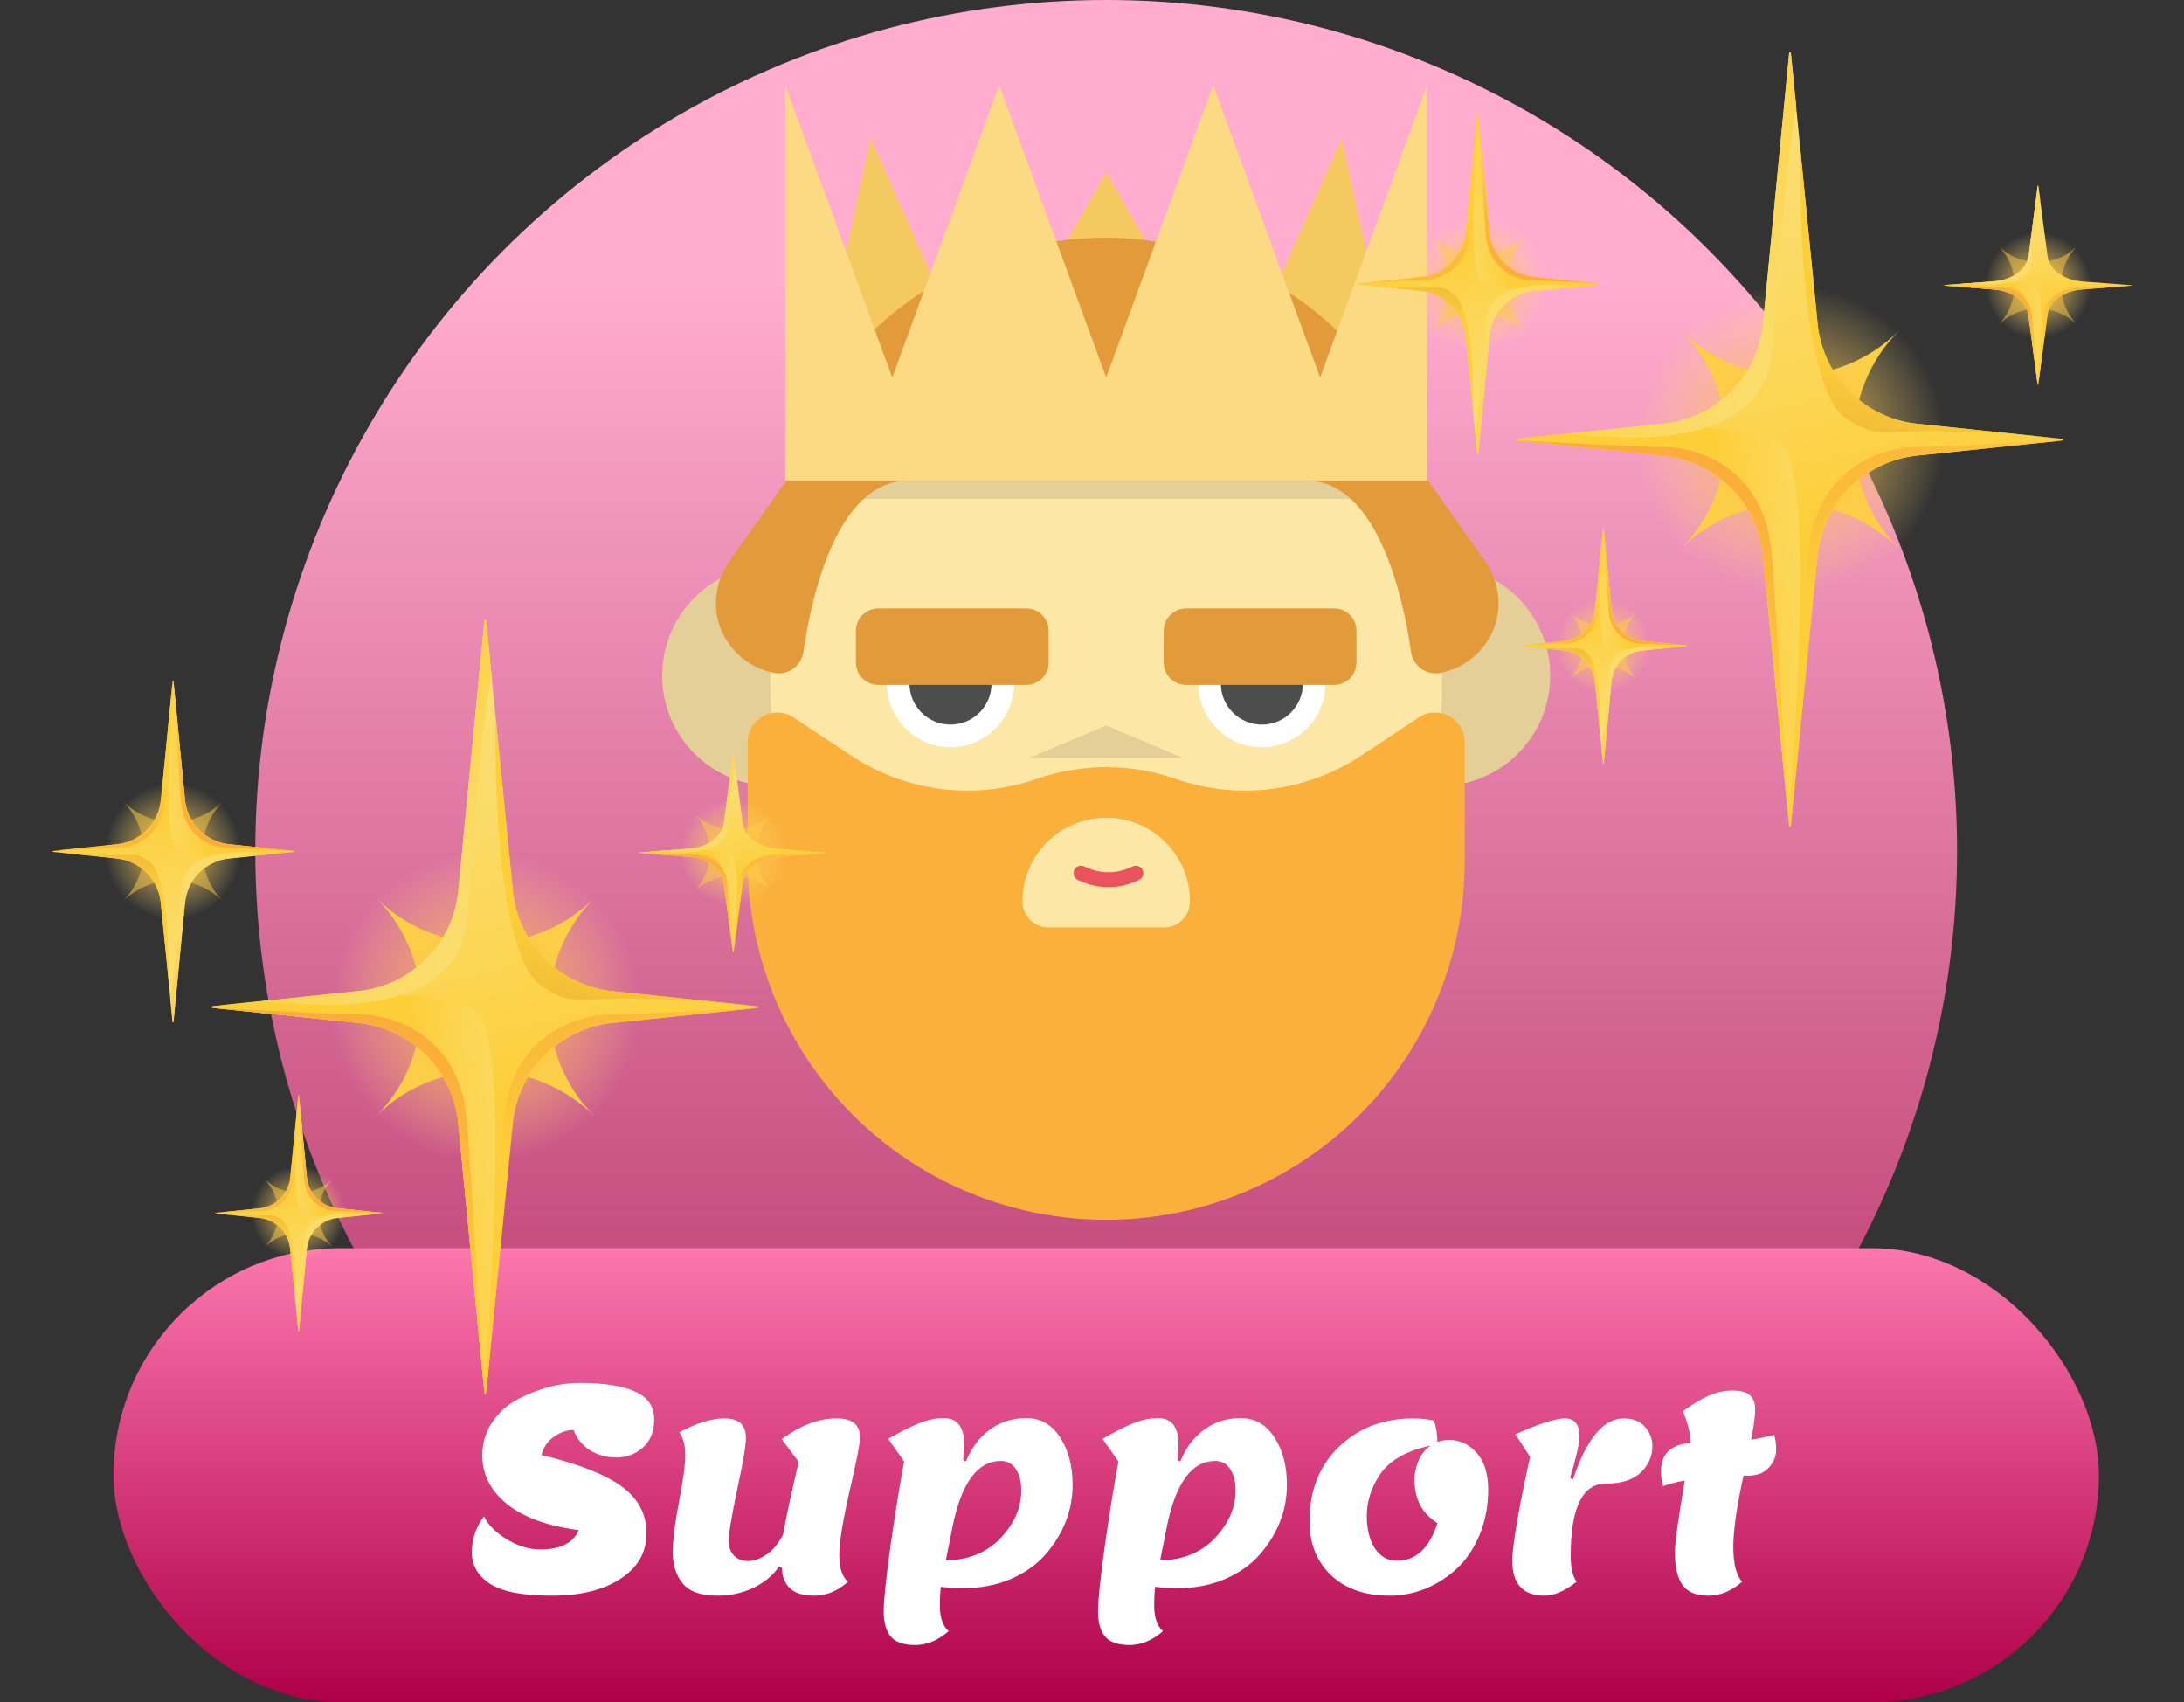 <svg width="77" height="60" viewBox="0 0 77 60" fill="none" xmlns="http://www.w3.org/2000/svg">
<rect x="0" y="0" width="77" height="60" fill="#333333" stroke="none"/>
<circle cx="39" cy="30" r="30" fill="url(#paint0_linear_4_1983)"/>
<rect x="4" y="44" width="70" height="16" rx="8" fill="url(#paint1_linear_4_1983)"/>
<path d="M20.424 48.75C21.304 48.75 21.964 48.853 22.404 49.06C22.844 49.26 23.064 49.583 23.064 50.03C23.064 50.47 22.928 50.807 22.654 51.04C22.388 51.267 22.081 51.38 21.734 51.38C21.388 51.38 21.074 51.293 20.794 51.12C20.521 50.94 20.331 50.703 20.224 50.41C19.978 50.41 19.741 50.493 19.514 50.66C19.294 50.82 19.154 51.03 19.094 51.29C20.414 51.61 21.361 51.983 21.934 52.41C22.508 52.837 22.794 53.383 22.794 54.05C22.794 54.717 22.491 55.25 21.884 55.65C21.284 56.05 20.471 56.25 19.444 56.25C18.424 56.25 17.701 56.11 17.274 55.83C16.848 55.55 16.634 55.18 16.634 54.72C16.634 54.26 16.778 53.837 17.064 53.45C17.204 53.75 17.471 54.02 17.864 54.26C18.264 54.5 18.658 54.62 19.044 54.62C19.758 54.62 20.211 54.393 20.404 53.94C19.298 53.793 18.454 53.487 17.874 53.02C17.294 52.547 17.004 51.977 17.004 51.31C17.004 50.863 17.124 50.467 17.364 50.12C17.604 49.767 17.911 49.497 18.284 49.31C19.018 48.937 19.731 48.75 20.424 48.75ZM25.299 56.25C24.712 56.25 24.302 56.107 24.069 55.82C23.836 55.533 23.719 55.173 23.719 54.74C23.719 54.3 23.793 53.7 23.939 52.94C24.086 52.18 24.159 51.63 24.159 51.29C24.159 50.95 24.089 50.683 23.949 50.49C24.569 50.163 25.093 50 25.519 50C25.793 50 25.989 50.057 26.109 50.17C26.236 50.277 26.299 50.453 26.299 50.7C26.299 50.947 26.196 51.553 25.989 52.52C25.789 53.48 25.689 54.073 25.689 54.3C25.689 54.527 25.753 54.707 25.879 54.84C26.006 54.967 26.172 55.03 26.379 55.03C26.586 55.03 26.806 54.95 27.039 54.79C27.273 54.623 27.462 54.39 27.609 54.09C27.703 53.55 27.886 52.697 28.159 51.53L27.559 50.73C28.233 50.243 28.872 50 29.479 50C29.779 50 29.992 50.057 30.119 50.17C30.253 50.277 30.319 50.443 30.319 50.67C30.319 50.89 30.196 51.527 29.949 52.58C29.709 53.633 29.589 54.383 29.589 54.83C29.589 55.27 29.692 55.58 29.899 55.76C29.526 56.087 29.133 56.25 28.719 56.25C28.312 56.25 28.019 56.16 27.839 55.98C27.659 55.8 27.569 55.563 27.569 55.27L27.469 55.22C27.249 55.54 26.942 55.793 26.549 55.98C26.163 56.16 25.746 56.25 25.299 56.25ZM32.266 57.99C31.852 57.99 31.562 57.887 31.396 57.68C31.236 57.48 31.156 57.187 31.156 56.8C31.156 56.42 31.236 55.65 31.396 54.49C31.562 53.33 31.723 52.34 31.876 51.52L31.316 50.72C31.729 50.48 32.086 50.3 32.386 50.18C32.686 50.053 32.983 49.99 33.276 49.99C33.756 49.99 33.996 50.307 33.996 50.94C33.996 51.027 33.983 51.203 33.956 51.47L34.056 51.52C34.249 51.04 34.529 50.667 34.896 50.4C35.263 50.127 35.693 49.99 36.186 49.99C36.686 49.99 37.083 50.217 37.376 50.67C37.669 51.117 37.816 51.673 37.816 52.34C37.816 53.233 37.502 54.047 36.876 54.78C36.569 55.14 36.159 55.433 35.646 55.66C35.133 55.88 34.559 55.99 33.926 55.99C33.733 55.99 33.479 55.973 33.166 55.94C33.146 56.173 33.136 56.39 33.136 56.59C33.136 57.017 33.239 57.32 33.446 57.5C33.072 57.827 32.679 57.99 32.266 57.99ZM33.576 53.85L33.346 55.01C34.153 54.99 34.796 54.727 35.276 54.22C35.763 53.707 36.006 53.147 36.006 52.54C36.006 52.227 35.943 51.977 35.816 51.79C35.696 51.597 35.519 51.5 35.286 51.5C34.459 51.5 33.889 52.283 33.576 53.85ZM39.822 57.99C39.409 57.99 39.119 57.887 38.952 57.68C38.792 57.48 38.712 57.187 38.712 56.8C38.712 56.42 38.792 55.65 38.952 54.49C39.119 53.33 39.279 52.34 39.432 51.52L38.872 50.72C39.285 50.48 39.642 50.3 39.942 50.18C40.242 50.053 40.539 49.99 40.832 49.99C41.312 49.99 41.552 50.307 41.552 50.94C41.552 51.027 41.539 51.203 41.512 51.47L41.612 51.52C41.805 51.04 42.085 50.667 42.452 50.4C42.819 50.127 43.249 49.99 43.742 49.99C44.242 49.99 44.639 50.217 44.932 50.67C45.225 51.117 45.372 51.673 45.372 52.34C45.372 53.233 45.059 54.047 44.432 54.78C44.125 55.14 43.715 55.433 43.202 55.66C42.689 55.88 42.115 55.99 41.482 55.99C41.289 55.99 41.035 55.973 40.722 55.94C40.702 56.173 40.692 56.39 40.692 56.59C40.692 57.017 40.795 57.32 41.002 57.5C40.629 57.827 40.235 57.99 39.822 57.99ZM41.132 53.85L40.902 55.01C41.709 54.99 42.352 54.727 42.832 54.22C43.319 53.707 43.562 53.147 43.562 52.54C43.562 52.227 43.499 51.977 43.372 51.79C43.252 51.597 43.075 51.5 42.842 51.5C42.015 51.5 41.445 52.283 41.132 53.85ZM51.098 50.76C51.472 50.76 51.792 50.91 52.058 51.21C52.332 51.51 52.468 51.947 52.468 52.52C52.468 53.087 52.368 53.613 52.168 54.1C51.968 54.58 51.705 54.973 51.378 55.28C51.052 55.587 50.682 55.827 50.268 56C49.855 56.167 49.432 56.25 48.998 56.25C48.125 56.25 47.435 56.01 46.928 55.53C46.422 55.05 46.168 54.413 46.168 53.62C46.168 52.547 46.512 51.677 47.198 51.01C47.892 50.337 48.772 50 49.838 50C50.078 50 50.318 50.027 50.558 50.08C50.632 50.3 50.672 50.55 50.678 50.83C50.818 50.783 50.958 50.76 51.098 50.76ZM49.868 52.15C49.868 51.963 49.912 51.753 49.998 51.52C50.092 51.287 50.238 51.1 50.438 50.96C49.558 51.147 48.952 51.503 48.618 52.03C48.332 52.483 48.188 52.95 48.188 53.43C48.188 53.91 48.285 54.297 48.478 54.59C48.678 54.877 48.932 55.02 49.238 55.02C49.918 55.02 50.398 54.577 50.678 53.69C50.138 53.357 49.868 52.843 49.868 52.15ZM53.317 55.01C53.317 54.743 53.383 54.227 53.517 53.46C53.657 52.693 53.8 51.993 53.947 51.36L53.427 50.56C54.26 50.187 54.843 50 55.177 50C55.517 50 55.687 50.213 55.687 50.64C55.687 50.873 55.577 51.36 55.357 52.1L55.457 52.15C55.937 50.717 56.533 50 57.247 50C57.574 50 57.824 50.1 57.997 50.3C58.17 50.5 58.257 50.723 58.257 50.97C58.257 51.337 58.12 51.65 57.847 51.91C57.574 52.17 57.163 52.3 56.617 52.3C55.79 52.3 55.377 53.15 55.377 54.85C55.377 55.263 55.447 55.567 55.587 55.76C55.173 56.087 54.794 56.25 54.447 56.25C53.694 56.25 53.317 55.837 53.317 55.01ZM58.63 52.39C58.583 52.203 58.56 52.03 58.56 51.87C58.56 51.543 58.656 51.297 58.85 51.13C59.043 50.963 59.293 50.88 59.6 50.88C59.6 50.533 59.51 50.157 59.33 49.75C59.656 49.51 59.953 49.33 60.22 49.21C60.493 49.083 60.78 49.02 61.08 49.02C61.38 49.02 61.586 49.077 61.7 49.19C61.82 49.297 61.88 49.463 61.88 49.69C61.88 49.917 61.833 50.27 61.74 50.75C62.006 50.71 62.276 50.653 62.55 50.58C62.596 50.72 62.62 50.9 62.62 51.12C62.62 51.34 62.533 51.547 62.36 51.74C62.193 51.927 61.946 52.02 61.62 52.02H61.47C61.23 53.107 61.11 53.943 61.11 54.53C61.11 55.117 61.213 55.527 61.42 55.76C61.046 56.087 60.65 56.25 60.23 56.25C59.81 56.25 59.506 56.127 59.32 55.88C59.14 55.627 59.05 55.237 59.05 54.71C59.05 54.39 59.166 53.55 59.4 52.19C59.133 52.237 58.876 52.303 58.63 52.39Z" fill="white"/>
<g clip-path="url(#clip0_4_1983)">
<path d="M36.087 11.131L39 6.086L41.913 11.131H36.087Z" fill="#F4CA60"/>
<path d="M47.304 4.869L42.743 15.176L41.768 12.248L39 15.176L36.232 12.248L35.257 15.176L30.696 4.869L27.686 18.81H50.314L47.304 4.869Z" fill="#F4CA60"/>
<path d="M31.124 23.818C31.124 25.965 29.382 27.707 27.235 27.707C26.546 27.707 25.9 27.527 25.34 27.213C24.151 26.55 23.346 25.276 23.346 23.818C23.346 22.546 23.956 21.416 24.904 20.706C25.552 20.219 26.36 19.928 27.235 19.928C29.382 19.928 31.124 21.671 31.124 23.818Z" fill="#E5CF98"/>
<path d="M54.654 23.818C54.654 25.965 52.912 27.707 50.765 27.707C50.606 27.707 50.449 27.696 50.294 27.677C48.37 27.446 46.876 25.806 46.876 23.818C46.876 21.671 48.618 19.928 50.765 19.928C50.801 19.928 50.835 19.928 50.869 19.93C52.969 19.985 54.654 21.706 54.654 23.818Z" fill="#E5CF98"/>
<path d="M41.897 33.88V36.115C41.897 36.277 41.884 36.436 41.859 36.591C41.808 36.903 41.706 37.199 41.561 37.47C41.078 38.383 40.115 39.008 39.007 39.008C37.896 39.008 36.935 38.383 36.45 37.47C36.306 37.2 36.204 36.906 36.152 36.594C36.127 36.439 36.114 36.279 36.114 36.115V33.88H41.897Z" fill="#FCE7A7"/>
<path d="M41.897 33.88V36.115C41.897 36.277 41.884 36.436 41.859 36.591C40.943 36.818 39.986 36.938 39 36.938C38.018 36.938 37.065 36.819 36.152 36.594C36.127 36.439 36.114 36.279 36.114 36.115V33.88H41.897Z" fill="#E5CF98"/>
<path d="M50.838 20.217V24.223C50.838 26.294 50.305 28.242 49.37 29.936C47.355 33.586 43.467 36.06 39 36.06C34.533 36.06 30.645 33.586 28.63 29.936C27.695 28.242 27.162 26.294 27.162 24.223V20.217C27.162 18.959 27.358 18.278 27.722 17.141C28.314 15.292 29.347 14.305 30.699 12.977C31.367 12.32 32.111 11.742 32.918 11.257C34.166 10.509 35.564 9.983 37.056 9.737C37.689 9.633 38.338 9.578 39 9.578C39.686 9.578 40.358 9.636 41.013 9.749C42.517 10.006 43.924 10.547 45.177 11.316C45.97 11.801 46.701 12.378 47.355 13.03L47.371 13.046C48.745 14.419 49.783 15.464 50.351 17.377C50.668 18.445 50.838 19.046 50.838 20.217Z" fill="#FCE7A7"/>
<path d="M39 30.75C37.983 30.75 37.092 30.1 36.782 29.132C36.738 28.993 36.814 28.845 36.953 28.8C37.091 28.756 37.24 28.832 37.284 28.971C37.524 29.72 38.213 30.223 39 30.223C39.786 30.223 40.475 29.72 40.715 28.971C40.76 28.832 40.908 28.756 41.047 28.8C41.185 28.845 41.261 28.993 41.217 29.132C40.907 30.1 40.016 30.75 39 30.75Z" fill="#EA535E"/>
<path d="M36.284 26.718L39 25.576L41.715 26.718H36.284Z" fill="#E5CF98"/>
<path d="M33.511 26.342C32.273 26.342 31.265 25.334 31.265 24.096C31.265 22.858 32.273 21.851 33.511 21.851C34.749 21.851 35.756 22.858 35.756 24.096C35.756 25.334 34.749 26.342 33.511 26.342Z" fill="white"/>
<path d="M44.489 26.342C43.251 26.342 42.243 25.334 42.243 24.096C42.243 22.858 43.251 21.851 44.489 21.851C45.727 21.851 46.734 22.858 46.734 24.096C46.734 25.334 45.727 26.342 44.489 26.342Z" fill="white"/>
<path d="M34.279 24.096C33.855 24.096 33.511 23.752 33.511 23.328C33.511 23.063 33.645 22.829 33.85 22.691C33.741 22.665 33.628 22.649 33.511 22.649C32.712 22.649 32.064 23.297 32.064 24.096C32.064 24.896 32.712 25.543 33.511 25.543C34.31 25.543 34.958 24.896 34.958 24.096C34.958 23.98 34.943 23.866 34.916 23.758C34.778 23.962 34.544 24.096 34.279 24.096Z" fill="#4D4D4D"/>
<path d="M45.257 24.096C44.833 24.096 44.489 23.752 44.489 23.328C44.489 23.063 44.623 22.829 44.828 22.691C44.719 22.665 44.606 22.649 44.489 22.649C43.69 22.649 43.042 23.297 43.042 24.096C43.042 24.896 43.69 25.543 44.489 25.543C45.288 25.543 45.936 24.896 45.936 24.096C45.936 23.98 45.92 23.866 45.894 23.758C45.756 23.962 45.523 24.096 45.257 24.096Z" fill="#4D4D4D"/>
<path d="M44.694 41.645C48.954 39.496 51.64 35.131 51.64 30.36V26.157C51.64 25.329 50.718 24.833 50.027 25.29L47.99 26.638C46.056 27.918 43.635 28.221 41.446 27.457C39.862 26.905 38.139 26.905 36.556 27.457C34.366 28.221 31.946 27.918 30.012 26.638L27.974 25.29C27.283 24.833 26.361 25.329 26.361 26.157V30.36C26.361 35.131 29.048 39.496 33.307 41.645C36.888 43.452 41.114 43.452 44.694 41.645Z" fill="#FBB03B"/>
<path d="M39.001 28.826C37.37 28.826 36.047 30.148 36.047 31.78C36.047 32.283 36.455 32.691 36.959 32.691H41.043C41.546 32.691 41.954 32.283 41.954 31.78C41.954 30.148 40.632 28.826 39.001 28.826Z" fill="#FCE7A7"/>
<path d="M39.08 31.273C38.713 31.273 38.346 31.188 37.998 31.017C37.867 30.953 37.813 30.796 37.877 30.665C37.941 30.534 38.098 30.48 38.229 30.544C38.786 30.816 39.374 30.816 39.93 30.544C40.061 30.48 40.219 30.534 40.283 30.665C40.347 30.796 40.293 30.953 40.162 31.017C39.813 31.188 39.446 31.273 39.08 31.273Z" fill="#EA535E"/>
<path d="M50.212 16.845V17.586H27.861V16.609C28.446 14.76 29.466 13.107 30.802 11.779L31.587 13.951L32.993 10.059C34.226 9.311 35.607 8.785 37.081 8.539L39.036 13.951L40.989 8.551C42.474 8.808 43.864 9.349 45.101 10.118L46.487 13.951L47.253 11.832L47.269 11.848C48.626 13.222 49.651 14.932 50.212 16.845Z" fill="#E5CF98"/>
<path d="M27.722 16.942L25.723 19.771C25.183 20.535 25.079 21.543 25.505 22.376C25.845 23.041 26.473 23.558 27.282 23.72C27.775 23.819 28.25 23.484 28.323 22.986C28.598 21.093 29.489 16.942 32.021 16.942" fill="#E29A3B"/>
<path d="M50.351 16.942L52.35 19.771C52.891 20.535 52.994 21.543 52.568 22.376C52.228 23.041 51.6 23.558 50.792 23.72C50.298 23.819 49.823 23.484 49.75 22.986C49.476 21.093 48.584 16.942 46.052 16.942" fill="#E29A3B"/>
<path d="M50.314 16.845V16.942H27.686V16.609C29.212 11.836 33.684 8.38 38.964 8.38C42.233 8.38 45.192 9.706 47.335 11.848C48.708 13.221 49.747 14.932 50.314 16.845Z" fill="#E29A3B"/>
<path d="M50.314 3L46.543 13.307L42.771 3L39 13.307L35.228 3L31.457 13.307L27.686 3V16.942H50.314V3Z" fill="#FCD983"/>
<path d="M36.181 24.143H30.967C30.531 24.143 30.177 23.789 30.177 23.352V22.238C30.177 21.801 30.531 21.447 30.967 21.447H36.181C36.618 21.447 36.972 21.801 36.972 22.238V23.352C36.972 23.789 36.618 24.143 36.181 24.143Z" fill="#E29A3B"/>
<path d="M47.033 24.143H41.818C41.382 24.143 41.028 23.789 41.028 23.352V22.238C41.028 21.801 41.382 21.447 41.818 21.447H47.033C47.469 21.447 47.823 21.801 47.823 22.238V23.352C47.823 23.789 47.469 24.143 47.033 24.143Z" fill="#E29A3B"/>
</g>
<path opacity="0.5" d="M73.243 8.665C72.475 9.433 71.228 9.433 70.453 8.665C71.221 9.433 71.221 10.68 70.453 11.455C71.221 10.688 72.468 10.688 73.243 11.455C72.475 10.68 72.475 9.433 73.243 8.665Z" fill="#FCCE38"/>
<path d="M66.962 11.647C64.836 13.773 61.389 13.773 59.256 11.647C61.382 13.773 61.382 17.22 59.256 19.353C61.382 17.227 64.829 17.227 66.962 19.353C64.829 17.227 64.829 13.773 66.962 11.647Z" fill="#FCCE38"/>
<path d="M66.962 19.353C64.836 21.479 61.389 21.479 59.264 19.353C57.138 17.227 57.138 13.78 59.264 11.655C61.389 9.529 64.836 9.529 66.962 11.655C69.088 13.773 69.088 17.22 66.962 19.353Z" fill="url(#paint2_radial_4_1983)"/>
<path d="M67.597 16.061L72.712 15.53C72.748 15.522 72.748 15.471 72.712 15.471L67.597 14.939C65.737 14.747 64.268 13.271 64.083 11.418L63.138 1.875C63.131 1.838 63.079 1.838 63.079 1.875L62.157 11.404C61.98 13.271 60.511 14.747 58.643 14.939L53.499 15.471C53.462 15.478 53.462 15.53 53.499 15.53L58.643 16.061C60.503 16.253 61.972 17.729 62.157 19.597L63.079 29.125C63.079 29.162 63.138 29.162 63.138 29.125L64.083 19.582C64.275 17.722 65.744 16.253 67.597 16.061Z" fill="url(#paint3_linear_4_1983)"/>
<path d="M62.902 15.781C61.81 14.4 53.499 15.471 53.499 15.471C53.462 15.478 53.462 15.53 53.499 15.53L58.643 16.061C60.503 16.253 61.972 17.729 62.157 19.596L63.02 28.527L63.079 28.557C63.079 28.557 64.068 17.249 62.902 15.781Z" fill="url(#paint4_linear_4_1983)"/>
<path d="M67.597 14.939C65.737 14.747 64.268 13.271 64.083 11.418L63.471 5.255C63.471 5.255 63.279 13.566 65.109 14.769C66.549 15.714 66.12 14.806 72.712 15.47L67.597 14.939Z" fill="url(#paint5_linear_4_1983)"/>
<path d="M62.474 12.341C62.873 7.455 63.05 5.078 63.331 3.779L63.139 1.867C63.131 1.831 63.08 1.831 63.08 1.867L62.157 11.396C61.98 13.264 60.511 14.74 58.644 14.932L55.241 15.286C59.197 15.744 62.245 15.153 62.474 12.341Z" fill="url(#paint6_linear_4_1983)"/>
<path d="M63.079 29.125L62.157 19.596C61.979 17.729 60.511 16.253 58.643 16.061L53.499 15.53C53.499 15.53 57.78 15.758 58.68 15.758C59.581 15.758 62.223 16.29 62.467 19.582C62.71 22.874 63.079 29.125 63.079 29.125Z" fill="url(#paint7_linear_4_1983)"/>
<path d="M63.139 29.125L64.061 19.596C64.238 17.729 65.707 16.253 67.575 16.061L72.719 15.53C72.719 15.53 68.438 15.758 67.538 15.758C66.637 15.758 63.995 16.29 63.751 19.582C63.508 22.874 63.139 29.125 63.139 29.125Z" fill="url(#paint8_linear_4_1983)"/>
<path opacity="0.5" d="M53.868 8.237C52.886 9.219 51.3 9.219 50.325 8.237C51.307 9.219 51.307 10.806 50.325 11.78C51.307 10.798 52.894 10.798 53.868 11.78C52.894 10.806 52.894 9.219 53.868 8.237Z" fill="#FCCE38"/>
<path d="M52.097 12.414C53.426 12.414 54.503 11.337 54.503 10.008C54.503 8.679 53.426 7.602 52.097 7.602C50.768 7.602 49.691 8.679 49.691 10.008C49.691 11.337 50.768 12.414 52.097 12.414Z" fill="url(#paint9_radial_4_1983)"/>
<path d="M50.118 9.765L47.86 10.001C47.845 10.001 47.845 10.023 47.86 10.03L50.118 10.267C50.938 10.348 51.587 11.005 51.669 11.824L52.089 16.031C52.089 16.046 52.111 16.046 52.119 16.031L52.525 11.824C52.606 11.005 53.255 10.348 54.075 10.267L56.348 10.03C56.363 10.03 56.363 10.008 56.348 10.001L54.075 9.765C53.255 9.676 52.606 9.027 52.525 8.207L52.119 4C52.119 3.985 52.097 3.985 52.089 4L51.669 8.215C51.58 9.027 50.938 9.676 50.118 9.765Z" fill="url(#paint10_linear_4_1983)"/>
<path d="M52.192 9.89C52.672 10.496 56.34 10.023 56.34 10.023C56.355 10.023 56.355 10.001 56.34 9.994L54.067 9.757C53.248 9.669 52.598 9.019 52.517 8.2L52.133 4.259L52.111 4.244C52.111 4.244 51.676 9.233 52.192 9.89Z" fill="url(#paint11_linear_4_1983)"/>
<path d="M50.118 10.259C50.938 10.34 51.587 10.997 51.668 11.817L51.941 14.533C51.941 14.533 52.03 10.864 51.218 10.333C50.583 9.92 50.768 10.318 47.86 10.023L50.118 10.259Z" fill="url(#paint12_linear_4_1983)"/>
<path d="M52.377 11.403C52.2 13.558 52.126 14.606 52.001 15.182L52.082 16.023C52.082 16.038 52.104 16.038 52.111 16.023L52.517 11.816C52.599 10.997 53.248 10.34 54.067 10.259L55.566 10.104C53.824 9.897 52.48 10.163 52.377 11.403Z" fill="url(#paint13_linear_4_1983)"/>
<path d="M52.111 3.993L52.517 8.2C52.599 9.019 53.248 9.676 54.067 9.757L56.341 9.994C56.341 9.994 54.451 9.89 54.053 9.89C53.654 9.89 52.488 9.654 52.377 8.207C52.267 6.753 52.111 3.993 52.111 3.993Z" fill="url(#paint14_linear_4_1983)"/>
<path d="M52.082 3.993L51.676 8.2C51.595 9.019 50.945 9.676 50.126 9.757L47.853 9.994C47.853 9.994 49.742 9.89 50.141 9.89C50.539 9.89 51.706 9.654 51.816 8.207C51.927 6.753 52.082 3.993 52.082 3.993Z" fill="url(#paint15_linear_4_1983)"/>
<path d="M71.848 11.928C72.879 11.928 73.715 11.092 73.715 10.061C73.715 9.029 72.879 8.193 71.848 8.193C70.817 8.193 69.981 9.029 69.981 10.061C69.981 11.092 70.817 11.928 71.848 11.928Z" fill="url(#paint16_radial_4_1983)"/>
<path d="M73.391 10.201L75.147 10.068C75.162 10.068 75.162 10.053 75.147 10.053L73.391 9.92C72.756 9.869 72.247 9.492 72.188 9.013L71.863 6.555C71.863 6.547 71.841 6.547 71.841 6.555L71.523 9.005C71.464 9.485 70.955 9.869 70.32 9.913L68.556 10.053C68.541 10.053 68.541 10.068 68.556 10.068L70.32 10.208C70.963 10.26 71.464 10.636 71.523 11.116L71.841 13.567C71.841 13.574 71.863 13.574 71.863 13.567L72.188 11.109C72.247 10.629 72.756 10.253 73.391 10.201Z" fill="url(#paint17_linear_4_1983)"/>
<path d="M71.782 10.127C71.405 9.773 68.556 10.046 68.556 10.046C68.541 10.046 68.541 10.061 68.556 10.061L70.32 10.201C70.963 10.253 71.464 10.629 71.523 11.109L71.819 13.404L71.841 13.412C71.841 13.419 72.18 10.511 71.782 10.127Z" fill="url(#paint18_linear_4_1983)"/>
<path d="M70.313 10.201C70.948 10.253 71.457 10.629 71.516 11.109L71.723 12.696C71.723 12.696 71.789 10.556 71.162 10.246C70.667 10.002 70.815 10.238 68.556 10.069L70.313 10.201Z" fill="url(#paint19_linear_4_1983)"/>
<path d="M71.634 9.249C71.767 7.994 71.834 7.381 71.929 7.049L71.863 6.555C71.863 6.547 71.841 6.547 71.841 6.555L71.523 9.005C71.464 9.485 70.955 9.869 70.32 9.913L69.154 10.002C70.505 10.12 71.553 9.972 71.634 9.249Z" fill="url(#paint20_linear_4_1983)"/>
<path d="M71.841 13.567L71.523 11.117C71.464 10.637 70.955 10.253 70.32 10.209L68.556 10.069C68.556 10.069 70.025 10.127 70.335 10.127C70.645 10.127 71.553 10.26 71.634 11.109C71.715 11.958 71.841 13.567 71.841 13.567Z" fill="url(#paint21_linear_4_1983)"/>
<path d="M71.863 13.567L72.18 11.117C72.239 10.637 72.749 10.253 73.383 10.209L75.147 10.069C75.147 10.069 73.679 10.127 73.369 10.127C73.059 10.127 72.151 10.26 72.07 11.109C71.981 11.958 71.863 13.567 71.863 13.567Z" fill="url(#paint22_linear_4_1983)"/>
<path opacity="0.5" d="M57.75 21.538C57.071 22.217 55.979 22.217 55.3 21.538C55.979 22.217 55.979 23.309 55.3 23.988C55.979 23.309 57.071 23.309 57.75 23.988C57.071 23.309 57.071 22.217 57.75 21.538Z" fill="#FCCE38"/>
<path d="M56.525 24.423C57.442 24.423 58.186 23.68 58.186 22.762C58.186 21.845 57.442 21.102 56.525 21.102C55.608 21.102 54.864 21.845 54.864 22.762C54.864 23.68 55.608 24.423 56.525 24.423Z" fill="url(#paint23_radial_4_1983)"/>
<path d="M55.16 22.593L53.602 22.755C53.587 22.755 53.587 22.77 53.602 22.777L55.16 22.94C55.728 22.999 56.171 23.449 56.23 24.017L56.518 26.926C56.518 26.94 56.532 26.94 56.54 26.926L56.82 24.017C56.872 23.449 57.322 22.999 57.891 22.94L59.455 22.777C59.47 22.777 59.47 22.763 59.455 22.755L57.891 22.593C57.322 22.534 56.872 22.084 56.82 21.515L56.54 18.607C56.54 18.592 56.525 18.592 56.518 18.607L56.23 21.515C56.171 22.084 55.721 22.534 55.16 22.593Z" fill="url(#paint24_linear_4_1983)"/>
<path d="M56.591 22.674C56.923 23.095 59.455 22.77 59.455 22.77C59.47 22.77 59.47 22.755 59.455 22.748L57.89 22.586C57.322 22.527 56.872 22.076 56.82 21.508L56.554 18.785L56.54 18.777C56.532 18.785 56.237 22.231 56.591 22.674Z" fill="url(#paint25_linear_4_1983)"/>
<path d="M55.16 22.932C55.728 22.991 56.171 23.442 56.23 24.01L56.414 25.885C56.414 25.885 56.473 23.353 55.913 22.984C55.477 22.696 55.602 22.969 53.595 22.77L55.16 22.932Z" fill="url(#paint26_linear_4_1983)"/>
<path d="M56.717 23.722C56.599 25.213 56.54 25.936 56.459 26.335L56.518 26.918C56.518 26.933 56.532 26.933 56.54 26.918L56.82 24.01C56.872 23.442 57.322 22.991 57.89 22.932L58.931 22.822C57.721 22.689 56.791 22.866 56.717 23.722Z" fill="url(#paint27_linear_4_1983)"/>
<path d="M56.532 18.607L56.813 21.515C56.864 22.083 57.315 22.534 57.883 22.593L59.448 22.755C59.448 22.755 58.141 22.689 57.868 22.689C57.595 22.689 56.791 22.526 56.717 21.522C56.643 20.511 56.532 18.607 56.532 18.607Z" fill="url(#paint28_linear_4_1983)"/>
<path d="M56.517 18.607L56.237 21.515C56.185 22.083 55.735 22.534 55.167 22.593L53.602 22.755C53.602 22.755 54.908 22.689 55.182 22.689C55.455 22.689 56.259 22.526 56.333 21.522C56.407 20.511 56.517 18.607 56.517 18.607Z" fill="url(#paint29_linear_4_1983)"/>
<path opacity="0.5" d="M27.243 28.665C26.475 29.433 25.228 29.433 24.453 28.665C25.221 29.433 25.221 30.68 24.453 31.455C25.221 30.688 26.468 30.688 27.243 31.455C26.475 30.68 26.475 29.433 27.243 28.665Z" fill="#FCCE38"/>
<path d="M20.962 31.647C18.836 33.773 15.389 33.773 13.256 31.647C15.382 33.773 15.382 37.22 13.256 39.353C15.382 37.227 18.829 37.227 20.962 39.353C18.829 37.227 18.829 33.773 20.962 31.647Z" fill="#FCCE38"/>
<path d="M20.962 39.353C18.836 41.479 15.389 41.479 13.264 39.353C11.138 37.227 11.138 33.78 13.264 31.655C15.389 29.529 18.836 29.529 20.962 31.655C23.087 33.773 23.087 37.22 20.962 39.353Z" fill="url(#paint30_radial_4_1983)"/>
<path d="M21.596 36.061L26.712 35.53C26.748 35.522 26.748 35.471 26.712 35.471L21.596 34.939C19.736 34.747 18.268 33.271 18.083 31.419L17.138 21.875C17.131 21.838 17.079 21.838 17.079 21.875L16.157 31.404C15.98 33.271 14.511 34.747 12.643 34.939L7.499 35.471C7.462 35.478 7.462 35.53 7.499 35.53L12.643 36.061C14.503 36.253 15.972 37.729 16.157 39.597L17.079 49.125C17.079 49.162 17.138 49.162 17.138 49.125L18.083 39.582C18.275 37.722 19.744 36.253 21.596 36.061Z" fill="url(#paint31_linear_4_1983)"/>
<path d="M16.902 35.781C15.81 34.4 7.499 35.471 7.499 35.471C7.462 35.478 7.462 35.53 7.499 35.53L12.643 36.061C14.503 36.253 15.972 37.729 16.157 39.596L17.02 48.527L17.079 48.557C17.079 48.557 18.068 37.249 16.902 35.781Z" fill="url(#paint32_linear_4_1983)"/>
<path d="M21.597 34.939C19.737 34.747 18.268 33.271 18.083 31.418L17.471 25.255C17.471 25.255 17.279 33.566 19.109 34.769C20.549 35.714 20.12 34.806 26.712 35.47L21.597 34.939Z" fill="url(#paint33_linear_4_1983)"/>
<path d="M16.474 32.341C16.873 27.455 17.05 25.078 17.331 23.779L17.139 21.867C17.131 21.831 17.08 21.831 17.08 21.867L16.157 31.396C15.98 33.264 14.511 34.74 12.644 34.932L9.241 35.286C13.197 35.744 16.245 35.153 16.474 32.341Z" fill="url(#paint34_linear_4_1983)"/>
<path d="M17.079 49.125L16.157 39.596C15.979 37.729 14.511 36.253 12.643 36.061L7.499 35.529C7.499 35.529 11.78 35.758 12.68 35.758C13.581 35.758 16.223 36.29 16.466 39.582C16.71 42.874 17.079 49.125 17.079 49.125Z" fill="url(#paint35_linear_4_1983)"/>
<path d="M17.139 49.125L18.061 39.596C18.238 37.729 19.707 36.253 21.574 36.061L26.719 35.529C26.719 35.529 22.438 35.758 21.538 35.758C20.637 35.758 17.995 36.29 17.751 39.582C17.508 42.874 17.139 49.125 17.139 49.125Z" fill="url(#paint36_linear_4_1983)"/>
<path opacity="0.5" d="M7.868 28.237C6.887 29.219 5.3 29.219 4.325 28.237C5.307 29.219 5.307 30.805 4.325 31.78C5.307 30.798 6.894 30.798 7.868 31.78C6.894 30.805 6.894 29.219 7.868 28.237Z" fill="#FCCE38"/>
<path d="M6.097 32.414C7.426 32.414 8.503 31.337 8.503 30.008C8.503 28.679 7.426 27.602 6.097 27.602C4.768 27.602 3.691 28.679 3.691 30.008C3.691 31.337 4.768 32.414 6.097 32.414Z" fill="url(#paint37_radial_4_1983)"/>
<path d="M4.119 29.765L1.86 30.001C1.845 30.001 1.845 30.023 1.86 30.03L4.119 30.267C4.938 30.348 5.587 31.005 5.669 31.824L6.089 36.031C6.089 36.046 6.111 36.046 6.119 36.031L6.525 31.824C6.606 31.005 7.255 30.348 8.075 30.267L10.348 30.03C10.363 30.03 10.363 30.008 10.348 30.001L8.075 29.765C7.255 29.676 6.606 29.027 6.525 28.207L6.119 24C6.119 23.985 6.097 23.985 6.089 24L5.669 28.215C5.58 29.027 4.938 29.676 4.119 29.765Z" fill="url(#paint38_linear_4_1983)"/>
<path d="M6.192 29.89C6.672 30.496 10.34 30.023 10.34 30.023C10.355 30.023 10.355 30.001 10.34 29.994L8.067 29.758C7.248 29.669 6.598 29.019 6.517 28.2L6.133 24.259L6.111 24.244C6.111 24.244 5.676 29.233 6.192 29.89Z" fill="url(#paint39_linear_4_1983)"/>
<path d="M4.118 30.259C4.938 30.34 5.587 30.997 5.668 31.817L5.942 34.533C5.942 34.533 6.03 30.864 5.218 30.333C4.583 29.92 4.768 30.318 1.86 30.023L4.118 30.259Z" fill="url(#paint40_linear_4_1983)"/>
<path d="M6.377 31.403C6.2 33.558 6.126 34.606 6.001 35.182L6.082 36.023C6.082 36.038 6.104 36.038 6.111 36.023L6.517 31.816C6.599 30.997 7.248 30.34 8.067 30.259L9.566 30.104C7.824 29.897 6.481 30.163 6.377 31.403Z" fill="url(#paint41_linear_4_1983)"/>
<path d="M6.111 23.993L6.517 28.2C6.599 29.019 7.248 29.676 8.067 29.757L10.341 29.994C10.341 29.994 8.451 29.89 8.053 29.89C7.654 29.89 6.488 29.654 6.377 28.207C6.266 26.753 6.111 23.993 6.111 23.993Z" fill="url(#paint42_linear_4_1983)"/>
<path d="M6.082 23.993L5.676 28.2C5.595 29.019 4.945 29.676 4.126 29.757L1.853 29.994C1.853 29.994 3.742 29.89 4.141 29.89C4.539 29.89 5.706 29.654 5.816 28.207C5.927 26.753 6.082 23.993 6.082 23.993Z" fill="url(#paint43_linear_4_1983)"/>
<path d="M25.848 31.928C26.879 31.928 27.715 31.092 27.715 30.061C27.715 29.029 26.879 28.193 25.848 28.193C24.817 28.193 23.981 29.029 23.981 30.061C23.981 31.092 24.817 31.928 25.848 31.928Z" fill="url(#paint44_radial_4_1983)"/>
<path d="M27.391 30.201L29.148 30.068C29.162 30.068 29.162 30.053 29.148 30.053L27.391 29.92C26.756 29.869 26.247 29.492 26.188 29.013L25.863 26.555C25.863 26.547 25.841 26.547 25.841 26.555L25.523 29.005C25.464 29.485 24.955 29.869 24.32 29.913L22.556 30.053C22.541 30.053 22.541 30.068 22.556 30.068L24.32 30.208C24.962 30.26 25.464 30.636 25.523 31.116L25.841 33.567C25.841 33.574 25.863 33.574 25.863 33.567L26.188 31.109C26.247 30.629 26.756 30.253 27.391 30.201Z" fill="url(#paint45_linear_4_1983)"/>
<path d="M25.782 30.127C25.405 29.773 22.556 30.046 22.556 30.046C22.541 30.046 22.541 30.061 22.556 30.061L24.32 30.201C24.962 30.253 25.464 30.629 25.523 31.109L25.819 33.404L25.841 33.412C25.841 33.419 26.18 30.511 25.782 30.127Z" fill="url(#paint46_linear_4_1983)"/>
<path d="M24.313 30.201C24.948 30.253 25.457 30.629 25.516 31.109L25.723 32.696C25.723 32.696 25.789 30.556 25.162 30.246C24.667 30.002 24.815 30.238 22.556 30.069L24.313 30.201Z" fill="url(#paint47_linear_4_1983)"/>
<path d="M25.634 29.249C25.767 27.994 25.834 27.381 25.929 27.049L25.863 26.555C25.863 26.547 25.841 26.547 25.841 26.555L25.523 29.005C25.464 29.485 24.955 29.869 24.32 29.913L23.154 30.002C24.505 30.12 25.553 29.972 25.634 29.249Z" fill="url(#paint48_linear_4_1983)"/>
<path d="M25.841 33.567L25.523 31.117C25.464 30.637 24.955 30.253 24.32 30.209L22.556 30.069C22.556 30.069 24.025 30.128 24.335 30.128C24.645 30.128 25.553 30.26 25.634 31.109C25.715 31.958 25.841 33.567 25.841 33.567Z" fill="url(#paint49_linear_4_1983)"/>
<path d="M25.863 33.567L26.18 31.117C26.239 30.637 26.749 30.253 27.384 30.209L29.148 30.069C29.148 30.069 27.679 30.128 27.369 30.128C27.059 30.128 26.151 30.26 26.07 31.109C25.981 31.958 25.863 33.567 25.863 33.567Z" fill="url(#paint50_linear_4_1983)"/>
<path opacity="0.5" d="M11.75 41.538C11.071 42.217 9.979 42.217 9.3 41.538C9.979 42.217 9.979 43.309 9.3 43.988C9.979 43.309 11.071 43.309 11.75 43.988C11.071 43.309 11.071 42.217 11.75 41.538Z" fill="#FCCE38"/>
<path d="M10.525 44.423C11.442 44.423 12.186 43.68 12.186 42.763C12.186 41.845 11.442 41.102 10.525 41.102C9.608 41.102 8.864 41.845 8.864 42.763C8.864 43.68 9.608 44.423 10.525 44.423Z" fill="url(#paint51_radial_4_1983)"/>
<path d="M9.16 42.593L7.602 42.755C7.587 42.755 7.587 42.77 7.602 42.777L9.16 42.94C9.728 42.999 10.171 43.449 10.23 44.017L10.518 46.926C10.518 46.94 10.532 46.94 10.54 46.926L10.82 44.017C10.872 43.449 11.322 42.999 11.89 42.94L13.455 42.777C13.47 42.777 13.47 42.763 13.455 42.755L11.89 42.593C11.322 42.534 10.872 42.084 10.82 41.515L10.54 38.607C10.54 38.592 10.525 38.592 10.518 38.607L10.23 41.515C10.171 42.084 9.72 42.534 9.16 42.593Z" fill="url(#paint52_linear_4_1983)"/>
<path d="M10.591 42.674C10.923 43.095 13.455 42.77 13.455 42.77C13.47 42.77 13.47 42.755 13.455 42.748L11.89 42.586C11.322 42.527 10.872 42.076 10.82 41.508L10.554 38.785L10.54 38.777C10.532 38.785 10.237 42.231 10.591 42.674Z" fill="url(#paint53_linear_4_1983)"/>
<path d="M9.16 42.932C9.728 42.991 10.171 43.442 10.23 44.01L10.414 45.885C10.414 45.885 10.473 43.353 9.912 42.984C9.477 42.696 9.602 42.969 7.595 42.77L9.16 42.932Z" fill="url(#paint54_linear_4_1983)"/>
<path d="M10.717 43.722C10.599 45.213 10.54 45.936 10.459 46.335L10.518 46.918C10.518 46.933 10.532 46.933 10.54 46.918L10.82 44.01C10.872 43.442 11.322 42.991 11.89 42.932L12.931 42.822C11.721 42.689 10.791 42.866 10.717 43.722Z" fill="url(#paint55_linear_4_1983)"/>
<path d="M10.532 38.607L10.813 41.515C10.864 42.083 11.315 42.533 11.883 42.593L13.448 42.755C13.448 42.755 12.141 42.688 11.868 42.688C11.595 42.688 10.791 42.526 10.717 41.522C10.643 40.511 10.532 38.607 10.532 38.607Z" fill="url(#paint56_linear_4_1983)"/>
<path d="M10.518 38.607L10.237 41.515C10.185 42.083 9.735 42.533 9.167 42.593L7.602 42.755C7.602 42.755 8.908 42.688 9.182 42.688C9.455 42.688 10.259 42.526 10.333 41.522C10.407 40.511 10.518 38.607 10.518 38.607Z" fill="url(#paint57_linear_4_1983)"/>
<defs>
<linearGradient id="paint0_linear_4_1983" x1="39" y1="0" x2="39" y2="60" gradientUnits="userSpaceOnUse">
<stop offset="0.165" stop-color="#FFACCF"/>
<stop offset="0.79" stop-color="#C04578"/>
</linearGradient>
<linearGradient id="paint1_linear_4_1983" x1="39" y1="44" x2="39" y2="60" gradientUnits="userSpaceOnUse">
<stop stop-color="#FC77AE"/>
<stop offset="1" stop-color="#AF0049"/>
</linearGradient>
<radialGradient id="paint2_radial_4_1983" cx="0" cy="0" r="1" gradientUnits="userSpaceOnUse" gradientTransform="translate(63.111 15.496) rotate(45.001) scale(5.445 5.446)">
<stop stop-color="#FFBC47"/>
<stop offset="0.259" stop-color="#FEC14D" stop-opacity="0.741"/>
<stop offset="0.621" stop-color="#FDCD60" stop-opacity="0.379"/>
<stop offset="1" stop-color="#FBE07A" stop-opacity="0"/>
</radialGradient>
<linearGradient id="paint3_linear_4_1983" x1="63.904" y1="18.865" x2="59.431" y2="-0.021" gradientUnits="userSpaceOnUse">
<stop stop-color="#FCCE38"/>
<stop offset="0.215" stop-color="#FCD44F"/>
<stop offset="0.505" stop-color="#FBDB67"/>
<stop offset="0.774" stop-color="#FBDF75"/>
<stop offset="1" stop-color="#FBE07A"/>
</linearGradient>
<linearGradient id="paint4_linear_4_1983" x1="60.981" y1="21.742" x2="68.623" y2="20.997" gradientUnits="userSpaceOnUse">
<stop stop-color="#FCCE38"/>
<stop offset="0.215" stop-color="#FCD44F"/>
<stop offset="0.505" stop-color="#FBDB67"/>
<stop offset="0.774" stop-color="#FBDF75"/>
<stop offset="1" stop-color="#FBE07A"/>
</linearGradient>
<linearGradient id="paint5_linear_4_1983" x1="69.278" y1="5.959" x2="63.894" y2="26.003" gradientUnits="userSpaceOnUse">
<stop stop-color="#FCCE38"/>
<stop offset="0.364" stop-color="#FCCE38"/>
<stop offset="1" stop-color="#C86F34"/>
</linearGradient>
<linearGradient id="paint6_linear_4_1983" x1="57.702" y1="7.634" x2="66.99" y2="13.505" gradientUnits="userSpaceOnUse">
<stop stop-color="#FCCE38"/>
<stop offset="0.215" stop-color="#FCD44F"/>
<stop offset="0.505" stop-color="#FBDB67"/>
<stop offset="0.774" stop-color="#FBDF75"/>
<stop offset="1" stop-color="#FBE07A"/>
</linearGradient>
<linearGradient id="paint7_linear_4_1983" x1="57.818" y1="24.852" x2="60.635" y2="9.736" gradientUnits="userSpaceOnUse">
<stop stop-color="#FCCE38"/>
<stop offset="0.009" stop-color="#FCCD38"/>
<stop offset="0.375" stop-color="#FBB53A"/>
<stop offset="0.715" stop-color="#FBA73B"/>
<stop offset="1" stop-color="#FBA23B"/>
</linearGradient>
<linearGradient id="paint8_linear_4_1983" x1="66.56" y1="19.384" x2="62.377" y2="10.397" gradientUnits="userSpaceOnUse">
<stop stop-color="#FCCE38"/>
<stop offset="0.009" stop-color="#FCCD38"/>
<stop offset="0.375" stop-color="#FBB53A"/>
<stop offset="0.715" stop-color="#FBA73B"/>
<stop offset="1" stop-color="#FBA23B"/>
</linearGradient>
<radialGradient id="paint9_radial_4_1983" cx="0" cy="0" r="1" gradientUnits="userSpaceOnUse" gradientTransform="translate(52.097 10.009) rotate(-134.999) scale(2.403)">
<stop stop-color="#FFBC47"/>
<stop offset="0.259" stop-color="#FEC14D" stop-opacity="0.741"/>
<stop offset="0.621" stop-color="#FDCD60" stop-opacity="0.379"/>
<stop offset="1" stop-color="#FBE07A" stop-opacity="0"/>
</radialGradient>
<linearGradient id="paint10_linear_4_1983" x1="51.746" y1="8.525" x2="53.72" y2="16.858" gradientUnits="userSpaceOnUse">
<stop stop-color="#FCCE38"/>
<stop offset="0.215" stop-color="#FCD44F"/>
<stop offset="0.505" stop-color="#FBDB67"/>
<stop offset="0.774" stop-color="#FBDF75"/>
<stop offset="1" stop-color="#FBE07A"/>
</linearGradient>
<linearGradient id="paint11_linear_4_1983" x1="53.036" y1="7.255" x2="49.664" y2="7.584" gradientUnits="userSpaceOnUse">
<stop stop-color="#FCCE38"/>
<stop offset="0.215" stop-color="#FCD44F"/>
<stop offset="0.505" stop-color="#FBDB67"/>
<stop offset="0.774" stop-color="#FBDF75"/>
<stop offset="1" stop-color="#FBE07A"/>
</linearGradient>
<linearGradient id="paint12_linear_4_1983" x1="49.375" y1="14.22" x2="51.751" y2="5.374" gradientUnits="userSpaceOnUse">
<stop stop-color="#FCCE38"/>
<stop offset="0.364" stop-color="#FCCE38"/>
<stop offset="1" stop-color="#C86F34"/>
</linearGradient>
<linearGradient id="paint13_linear_4_1983" x1="54.483" y1="13.48" x2="50.385" y2="10.889" gradientUnits="userSpaceOnUse">
<stop stop-color="#FCCE38"/>
<stop offset="0.215" stop-color="#FCD44F"/>
<stop offset="0.505" stop-color="#FBDB67"/>
<stop offset="0.774" stop-color="#FBDF75"/>
<stop offset="1" stop-color="#FBE07A"/>
</linearGradient>
<linearGradient id="paint14_linear_4_1983" x1="54.432" y1="5.882" x2="53.189" y2="12.553" gradientUnits="userSpaceOnUse">
<stop stop-color="#FCCE38"/>
<stop offset="0.009" stop-color="#FCCD38"/>
<stop offset="0.375" stop-color="#FBB53A"/>
<stop offset="0.715" stop-color="#FBA73B"/>
<stop offset="1" stop-color="#FBA23B"/>
</linearGradient>
<linearGradient id="paint15_linear_4_1983" x1="50.574" y1="8.295" x2="52.42" y2="12.261" gradientUnits="userSpaceOnUse">
<stop stop-color="#FCCE38"/>
<stop offset="0.009" stop-color="#FCCD38"/>
<stop offset="0.375" stop-color="#FBB53A"/>
<stop offset="0.715" stop-color="#FBA73B"/>
<stop offset="1" stop-color="#FBA23B"/>
</linearGradient>
<radialGradient id="paint16_radial_4_1983" cx="0" cy="0" r="1" gradientUnits="userSpaceOnUse" gradientTransform="translate(71.852 10.057) rotate(45.002) scale(1.867)">
<stop stop-color="#FFBC47"/>
<stop offset="0.259" stop-color="#FEC14D" stop-opacity="0.741"/>
<stop offset="0.621" stop-color="#FDCD60" stop-opacity="0.379"/>
<stop offset="1" stop-color="#FBE07A" stop-opacity="0"/>
</radialGradient>
<linearGradient id="paint17_linear_4_1983" x1="72.056" y1="10.924" x2="70.905" y2="6.065" gradientUnits="userSpaceOnUse">
<stop stop-color="#FCCE38"/>
<stop offset="0.215" stop-color="#FCD44F"/>
<stop offset="0.505" stop-color="#FBDB67"/>
<stop offset="0.774" stop-color="#FBDF75"/>
<stop offset="1" stop-color="#FBE07A"/>
</linearGradient>
<linearGradient id="paint18_linear_4_1983" x1="71.082" y1="11.648" x2="73.717" y2="11.391" gradientUnits="userSpaceOnUse">
<stop stop-color="#FCCE38"/>
<stop offset="0.215" stop-color="#FCD44F"/>
<stop offset="0.505" stop-color="#FBDB67"/>
<stop offset="0.774" stop-color="#FBDF75"/>
<stop offset="1" stop-color="#FBE07A"/>
</linearGradient>
<linearGradient id="paint19_linear_4_1983" x1="69.864" y1="12.41" x2="71.218" y2="7.37" gradientUnits="userSpaceOnUse">
<stop stop-color="#FCCE38"/>
<stop offset="0.364" stop-color="#FCCE38"/>
<stop offset="1" stop-color="#C86F34"/>
</linearGradient>
<linearGradient id="paint20_linear_4_1983" x1="69.922" y1="7.907" x2="72.917" y2="9.8" gradientUnits="userSpaceOnUse">
<stop stop-color="#FCCE38"/>
<stop offset="0.215" stop-color="#FCD44F"/>
<stop offset="0.505" stop-color="#FBDB67"/>
<stop offset="0.774" stop-color="#FBDF75"/>
<stop offset="1" stop-color="#FBE07A"/>
</linearGradient>
<linearGradient id="paint21_linear_4_1983" x1="70.088" y1="12.406" x2="70.8" y2="8.587" gradientUnits="userSpaceOnUse">
<stop stop-color="#FCCE38"/>
<stop offset="0.009" stop-color="#FCCD38"/>
<stop offset="0.375" stop-color="#FBB53A"/>
<stop offset="0.715" stop-color="#FBA73B"/>
<stop offset="1" stop-color="#FBA23B"/>
</linearGradient>
<linearGradient id="paint22_linear_4_1983" x1="73.106" y1="10.96" x2="72.067" y2="8.727" gradientUnits="userSpaceOnUse">
<stop stop-color="#FCCE38"/>
<stop offset="0.009" stop-color="#FCCD38"/>
<stop offset="0.375" stop-color="#FBB53A"/>
<stop offset="0.715" stop-color="#FBA73B"/>
<stop offset="1" stop-color="#FBA23B"/>
</linearGradient>
<radialGradient id="paint23_radial_4_1983" cx="0" cy="0" r="1" gradientUnits="userSpaceOnUse" gradientTransform="translate(56.526 22.762) rotate(-134.998) scale(1.66)">
<stop stop-color="#FFBC47"/>
<stop offset="0.259" stop-color="#FEC14D" stop-opacity="0.741"/>
<stop offset="0.621" stop-color="#FDCD60" stop-opacity="0.379"/>
<stop offset="1" stop-color="#FBE07A" stop-opacity="0"/>
</radialGradient>
<linearGradient id="paint24_linear_4_1983" x1="56.284" y1="21.737" x2="57.647" y2="27.493" gradientUnits="userSpaceOnUse">
<stop stop-color="#FCCE38"/>
<stop offset="0.215" stop-color="#FCD44F"/>
<stop offset="0.505" stop-color="#FBDB67"/>
<stop offset="0.774" stop-color="#FBDF75"/>
<stop offset="1" stop-color="#FBE07A"/>
</linearGradient>
<linearGradient id="paint25_linear_4_1983" x1="57.174" y1="20.86" x2="54.845" y2="21.087" gradientUnits="userSpaceOnUse">
<stop stop-color="#FCCE38"/>
<stop offset="0.215" stop-color="#FCD44F"/>
<stop offset="0.505" stop-color="#FBDB67"/>
<stop offset="0.774" stop-color="#FBDF75"/>
<stop offset="1" stop-color="#FBE07A"/>
</linearGradient>
<linearGradient id="paint26_linear_4_1983" x1="54.646" y1="25.671" x2="56.287" y2="19.561" gradientUnits="userSpaceOnUse">
<stop stop-color="#FCCE38"/>
<stop offset="0.364" stop-color="#FCCE38"/>
<stop offset="1" stop-color="#C86F34"/>
</linearGradient>
<linearGradient id="paint27_linear_4_1983" x1="58.174" y1="25.16" x2="55.343" y2="23.37" gradientUnits="userSpaceOnUse">
<stop stop-color="#FCCE38"/>
<stop offset="0.215" stop-color="#FCD44F"/>
<stop offset="0.505" stop-color="#FBDB67"/>
<stop offset="0.774" stop-color="#FBDF75"/>
<stop offset="1" stop-color="#FBE07A"/>
</linearGradient>
<linearGradient id="paint28_linear_4_1983" x1="58.139" y1="19.911" x2="57.28" y2="24.519" gradientUnits="userSpaceOnUse">
<stop stop-color="#FCCE38"/>
<stop offset="0.009" stop-color="#FCCD38"/>
<stop offset="0.375" stop-color="#FBB53A"/>
<stop offset="0.715" stop-color="#FBA73B"/>
<stop offset="1" stop-color="#FBA23B"/>
</linearGradient>
<linearGradient id="paint29_linear_4_1983" x1="55.474" y1="21.578" x2="56.749" y2="24.317" gradientUnits="userSpaceOnUse">
<stop stop-color="#FCCE38"/>
<stop offset="0.009" stop-color="#FCCD38"/>
<stop offset="0.375" stop-color="#FBB53A"/>
<stop offset="0.715" stop-color="#FBA73B"/>
<stop offset="1" stop-color="#FBA23B"/>
</linearGradient>
<radialGradient id="paint30_radial_4_1983" cx="0" cy="0" r="1" gradientUnits="userSpaceOnUse" gradientTransform="translate(17.111 35.496) rotate(45.001) scale(5.445 5.446)">
<stop stop-color="#FFBC47"/>
<stop offset="0.259" stop-color="#FEC14D" stop-opacity="0.741"/>
<stop offset="0.621" stop-color="#FDCD60" stop-opacity="0.379"/>
<stop offset="1" stop-color="#FBE07A" stop-opacity="0"/>
</radialGradient>
<linearGradient id="paint31_linear_4_1983" x1="17.904" y1="38.865" x2="13.431" y2="19.979" gradientUnits="userSpaceOnUse">
<stop stop-color="#FCCE38"/>
<stop offset="0.215" stop-color="#FCD44F"/>
<stop offset="0.505" stop-color="#FBDB67"/>
<stop offset="0.774" stop-color="#FBDF75"/>
<stop offset="1" stop-color="#FBE07A"/>
</linearGradient>
<linearGradient id="paint32_linear_4_1983" x1="14.981" y1="41.742" x2="22.622" y2="40.997" gradientUnits="userSpaceOnUse">
<stop stop-color="#FCCE38"/>
<stop offset="0.215" stop-color="#FCD44F"/>
<stop offset="0.505" stop-color="#FBDB67"/>
<stop offset="0.774" stop-color="#FBDF75"/>
<stop offset="1" stop-color="#FBE07A"/>
</linearGradient>
<linearGradient id="paint33_linear_4_1983" x1="23.278" y1="25.959" x2="17.894" y2="46.004" gradientUnits="userSpaceOnUse">
<stop stop-color="#FCCE38"/>
<stop offset="0.364" stop-color="#FCCE38"/>
<stop offset="1" stop-color="#C86F34"/>
</linearGradient>
<linearGradient id="paint34_linear_4_1983" x1="11.702" y1="27.634" x2="20.99" y2="33.505" gradientUnits="userSpaceOnUse">
<stop stop-color="#FCCE38"/>
<stop offset="0.215" stop-color="#FCD44F"/>
<stop offset="0.505" stop-color="#FBDB67"/>
<stop offset="0.774" stop-color="#FBDF75"/>
<stop offset="1" stop-color="#FBE07A"/>
</linearGradient>
<linearGradient id="paint35_linear_4_1983" x1="11.818" y1="44.852" x2="14.635" y2="29.736" gradientUnits="userSpaceOnUse">
<stop stop-color="#FCCE38"/>
<stop offset="0.009" stop-color="#FCCD38"/>
<stop offset="0.375" stop-color="#FBB53A"/>
<stop offset="0.715" stop-color="#FBA73B"/>
<stop offset="1" stop-color="#FBA23B"/>
</linearGradient>
<linearGradient id="paint36_linear_4_1983" x1="20.56" y1="39.384" x2="16.377" y2="30.397" gradientUnits="userSpaceOnUse">
<stop stop-color="#FCCE38"/>
<stop offset="0.009" stop-color="#FCCD38"/>
<stop offset="0.375" stop-color="#FBB53A"/>
<stop offset="0.715" stop-color="#FBA73B"/>
<stop offset="1" stop-color="#FBA23B"/>
</linearGradient>
<radialGradient id="paint37_radial_4_1983" cx="0" cy="0" r="1" gradientUnits="userSpaceOnUse" gradientTransform="translate(6.097 30.009) rotate(-134.999) scale(2.403)">
<stop stop-color="#FFBC47"/>
<stop offset="0.259" stop-color="#FEC14D" stop-opacity="0.741"/>
<stop offset="0.621" stop-color="#FDCD60" stop-opacity="0.379"/>
<stop offset="1" stop-color="#FBE07A" stop-opacity="0"/>
</radialGradient>
<linearGradient id="paint38_linear_4_1983" x1="5.746" y1="28.525" x2="7.72" y2="36.858" gradientUnits="userSpaceOnUse">
<stop stop-color="#FCCE38"/>
<stop offset="0.215" stop-color="#FCD44F"/>
<stop offset="0.505" stop-color="#FBDB67"/>
<stop offset="0.774" stop-color="#FBDF75"/>
<stop offset="1" stop-color="#FBE07A"/>
</linearGradient>
<linearGradient id="paint39_linear_4_1983" x1="7.036" y1="27.255" x2="3.664" y2="27.584" gradientUnits="userSpaceOnUse">
<stop stop-color="#FCCE38"/>
<stop offset="0.215" stop-color="#FCD44F"/>
<stop offset="0.505" stop-color="#FBDB67"/>
<stop offset="0.774" stop-color="#FBDF75"/>
<stop offset="1" stop-color="#FBE07A"/>
</linearGradient>
<linearGradient id="paint40_linear_4_1983" x1="3.375" y1="34.22" x2="5.751" y2="25.374" gradientUnits="userSpaceOnUse">
<stop stop-color="#FCCE38"/>
<stop offset="0.364" stop-color="#FCCE38"/>
<stop offset="1" stop-color="#C86F34"/>
</linearGradient>
<linearGradient id="paint41_linear_4_1983" x1="8.483" y1="33.48" x2="4.385" y2="30.889" gradientUnits="userSpaceOnUse">
<stop stop-color="#FCCE38"/>
<stop offset="0.215" stop-color="#FCD44F"/>
<stop offset="0.505" stop-color="#FBDB67"/>
<stop offset="0.774" stop-color="#FBDF75"/>
<stop offset="1" stop-color="#FBE07A"/>
</linearGradient>
<linearGradient id="paint42_linear_4_1983" x1="8.432" y1="25.882" x2="7.189" y2="32.553" gradientUnits="userSpaceOnUse">
<stop stop-color="#FCCE38"/>
<stop offset="0.009" stop-color="#FCCD38"/>
<stop offset="0.375" stop-color="#FBB53A"/>
<stop offset="0.715" stop-color="#FBA73B"/>
<stop offset="1" stop-color="#FBA23B"/>
</linearGradient>
<linearGradient id="paint43_linear_4_1983" x1="4.574" y1="28.295" x2="6.42" y2="32.261" gradientUnits="userSpaceOnUse">
<stop stop-color="#FCCE38"/>
<stop offset="0.009" stop-color="#FCCD38"/>
<stop offset="0.375" stop-color="#FBB53A"/>
<stop offset="0.715" stop-color="#FBA73B"/>
<stop offset="1" stop-color="#FBA23B"/>
</linearGradient>
<radialGradient id="paint44_radial_4_1983" cx="0" cy="0" r="1" gradientUnits="userSpaceOnUse" gradientTransform="translate(25.852 30.057) rotate(45.002) scale(1.867)">
<stop stop-color="#FFBC47"/>
<stop offset="0.259" stop-color="#FEC14D" stop-opacity="0.741"/>
<stop offset="0.621" stop-color="#FDCD60" stop-opacity="0.379"/>
<stop offset="1" stop-color="#FBE07A" stop-opacity="0"/>
</radialGradient>
<linearGradient id="paint45_linear_4_1983" x1="26.056" y1="30.924" x2="24.905" y2="26.065" gradientUnits="userSpaceOnUse">
<stop stop-color="#FCCE38"/>
<stop offset="0.215" stop-color="#FCD44F"/>
<stop offset="0.505" stop-color="#FBDB67"/>
<stop offset="0.774" stop-color="#FBDF75"/>
<stop offset="1" stop-color="#FBE07A"/>
</linearGradient>
<linearGradient id="paint46_linear_4_1983" x1="25.082" y1="31.648" x2="27.717" y2="31.391" gradientUnits="userSpaceOnUse">
<stop stop-color="#FCCE38"/>
<stop offset="0.215" stop-color="#FCD44F"/>
<stop offset="0.505" stop-color="#FBDB67"/>
<stop offset="0.774" stop-color="#FBDF75"/>
<stop offset="1" stop-color="#FBE07A"/>
</linearGradient>
<linearGradient id="paint47_linear_4_1983" x1="23.864" y1="32.41" x2="25.218" y2="27.37" gradientUnits="userSpaceOnUse">
<stop stop-color="#FCCE38"/>
<stop offset="0.364" stop-color="#FCCE38"/>
<stop offset="1" stop-color="#C86F34"/>
</linearGradient>
<linearGradient id="paint48_linear_4_1983" x1="23.922" y1="27.907" x2="26.917" y2="29.8" gradientUnits="userSpaceOnUse">
<stop stop-color="#FCCE38"/>
<stop offset="0.215" stop-color="#FCD44F"/>
<stop offset="0.505" stop-color="#FBDB67"/>
<stop offset="0.774" stop-color="#FBDF75"/>
<stop offset="1" stop-color="#FBE07A"/>
</linearGradient>
<linearGradient id="paint49_linear_4_1983" x1="24.088" y1="32.406" x2="24.8" y2="28.587" gradientUnits="userSpaceOnUse">
<stop stop-color="#FCCE38"/>
<stop offset="0.009" stop-color="#FCCD38"/>
<stop offset="0.375" stop-color="#FBB53A"/>
<stop offset="0.715" stop-color="#FBA73B"/>
<stop offset="1" stop-color="#FBA23B"/>
</linearGradient>
<linearGradient id="paint50_linear_4_1983" x1="27.106" y1="30.96" x2="26.067" y2="28.727" gradientUnits="userSpaceOnUse">
<stop stop-color="#FCCE38"/>
<stop offset="0.009" stop-color="#FCCD38"/>
<stop offset="0.375" stop-color="#FBB53A"/>
<stop offset="0.715" stop-color="#FBA73B"/>
<stop offset="1" stop-color="#FBA23B"/>
</linearGradient>
<radialGradient id="paint51_radial_4_1983" cx="0" cy="0" r="1" gradientUnits="userSpaceOnUse" gradientTransform="translate(10.526 42.763) rotate(-134.998) scale(1.66)">
<stop stop-color="#FFBC47"/>
<stop offset="0.259" stop-color="#FEC14D" stop-opacity="0.741"/>
<stop offset="0.621" stop-color="#FDCD60" stop-opacity="0.379"/>
<stop offset="1" stop-color="#FBE07A" stop-opacity="0"/>
</radialGradient>
<linearGradient id="paint52_linear_4_1983" x1="10.284" y1="41.737" x2="11.647" y2="47.493" gradientUnits="userSpaceOnUse">
<stop stop-color="#FCCE38"/>
<stop offset="0.215" stop-color="#FCD44F"/>
<stop offset="0.505" stop-color="#FBDB67"/>
<stop offset="0.774" stop-color="#FBDF75"/>
<stop offset="1" stop-color="#FBE07A"/>
</linearGradient>
<linearGradient id="paint53_linear_4_1983" x1="11.174" y1="40.86" x2="8.845" y2="41.087" gradientUnits="userSpaceOnUse">
<stop stop-color="#FCCE38"/>
<stop offset="0.215" stop-color="#FCD44F"/>
<stop offset="0.505" stop-color="#FBDB67"/>
<stop offset="0.774" stop-color="#FBDF75"/>
<stop offset="1" stop-color="#FBE07A"/>
</linearGradient>
<linearGradient id="paint54_linear_4_1983" x1="8.646" y1="45.671" x2="10.287" y2="39.561" gradientUnits="userSpaceOnUse">
<stop stop-color="#FCCE38"/>
<stop offset="0.364" stop-color="#FCCE38"/>
<stop offset="1" stop-color="#C86F34"/>
</linearGradient>
<linearGradient id="paint55_linear_4_1983" x1="12.174" y1="45.16" x2="9.343" y2="43.37" gradientUnits="userSpaceOnUse">
<stop stop-color="#FCCE38"/>
<stop offset="0.215" stop-color="#FCD44F"/>
<stop offset="0.505" stop-color="#FBDB67"/>
<stop offset="0.774" stop-color="#FBDF75"/>
<stop offset="1" stop-color="#FBE07A"/>
</linearGradient>
<linearGradient id="paint56_linear_4_1983" x1="12.139" y1="39.911" x2="11.28" y2="44.519" gradientUnits="userSpaceOnUse">
<stop stop-color="#FCCE38"/>
<stop offset="0.009" stop-color="#FCCD38"/>
<stop offset="0.375" stop-color="#FBB53A"/>
<stop offset="0.715" stop-color="#FBA73B"/>
<stop offset="1" stop-color="#FBA23B"/>
</linearGradient>
<linearGradient id="paint57_linear_4_1983" x1="9.474" y1="41.578" x2="10.749" y2="44.317" gradientUnits="userSpaceOnUse">
<stop stop-color="#FCCE38"/>
<stop offset="0.009" stop-color="#FCCD38"/>
<stop offset="0.375" stop-color="#FBB53A"/>
<stop offset="0.715" stop-color="#FBA73B"/>
<stop offset="1" stop-color="#FBA23B"/>
</linearGradient>
<clipPath id="clip0_4_1983">
<rect width="40" height="40" fill="white" transform="translate(19 3)"/>
</clipPath>
</defs>
</svg>
